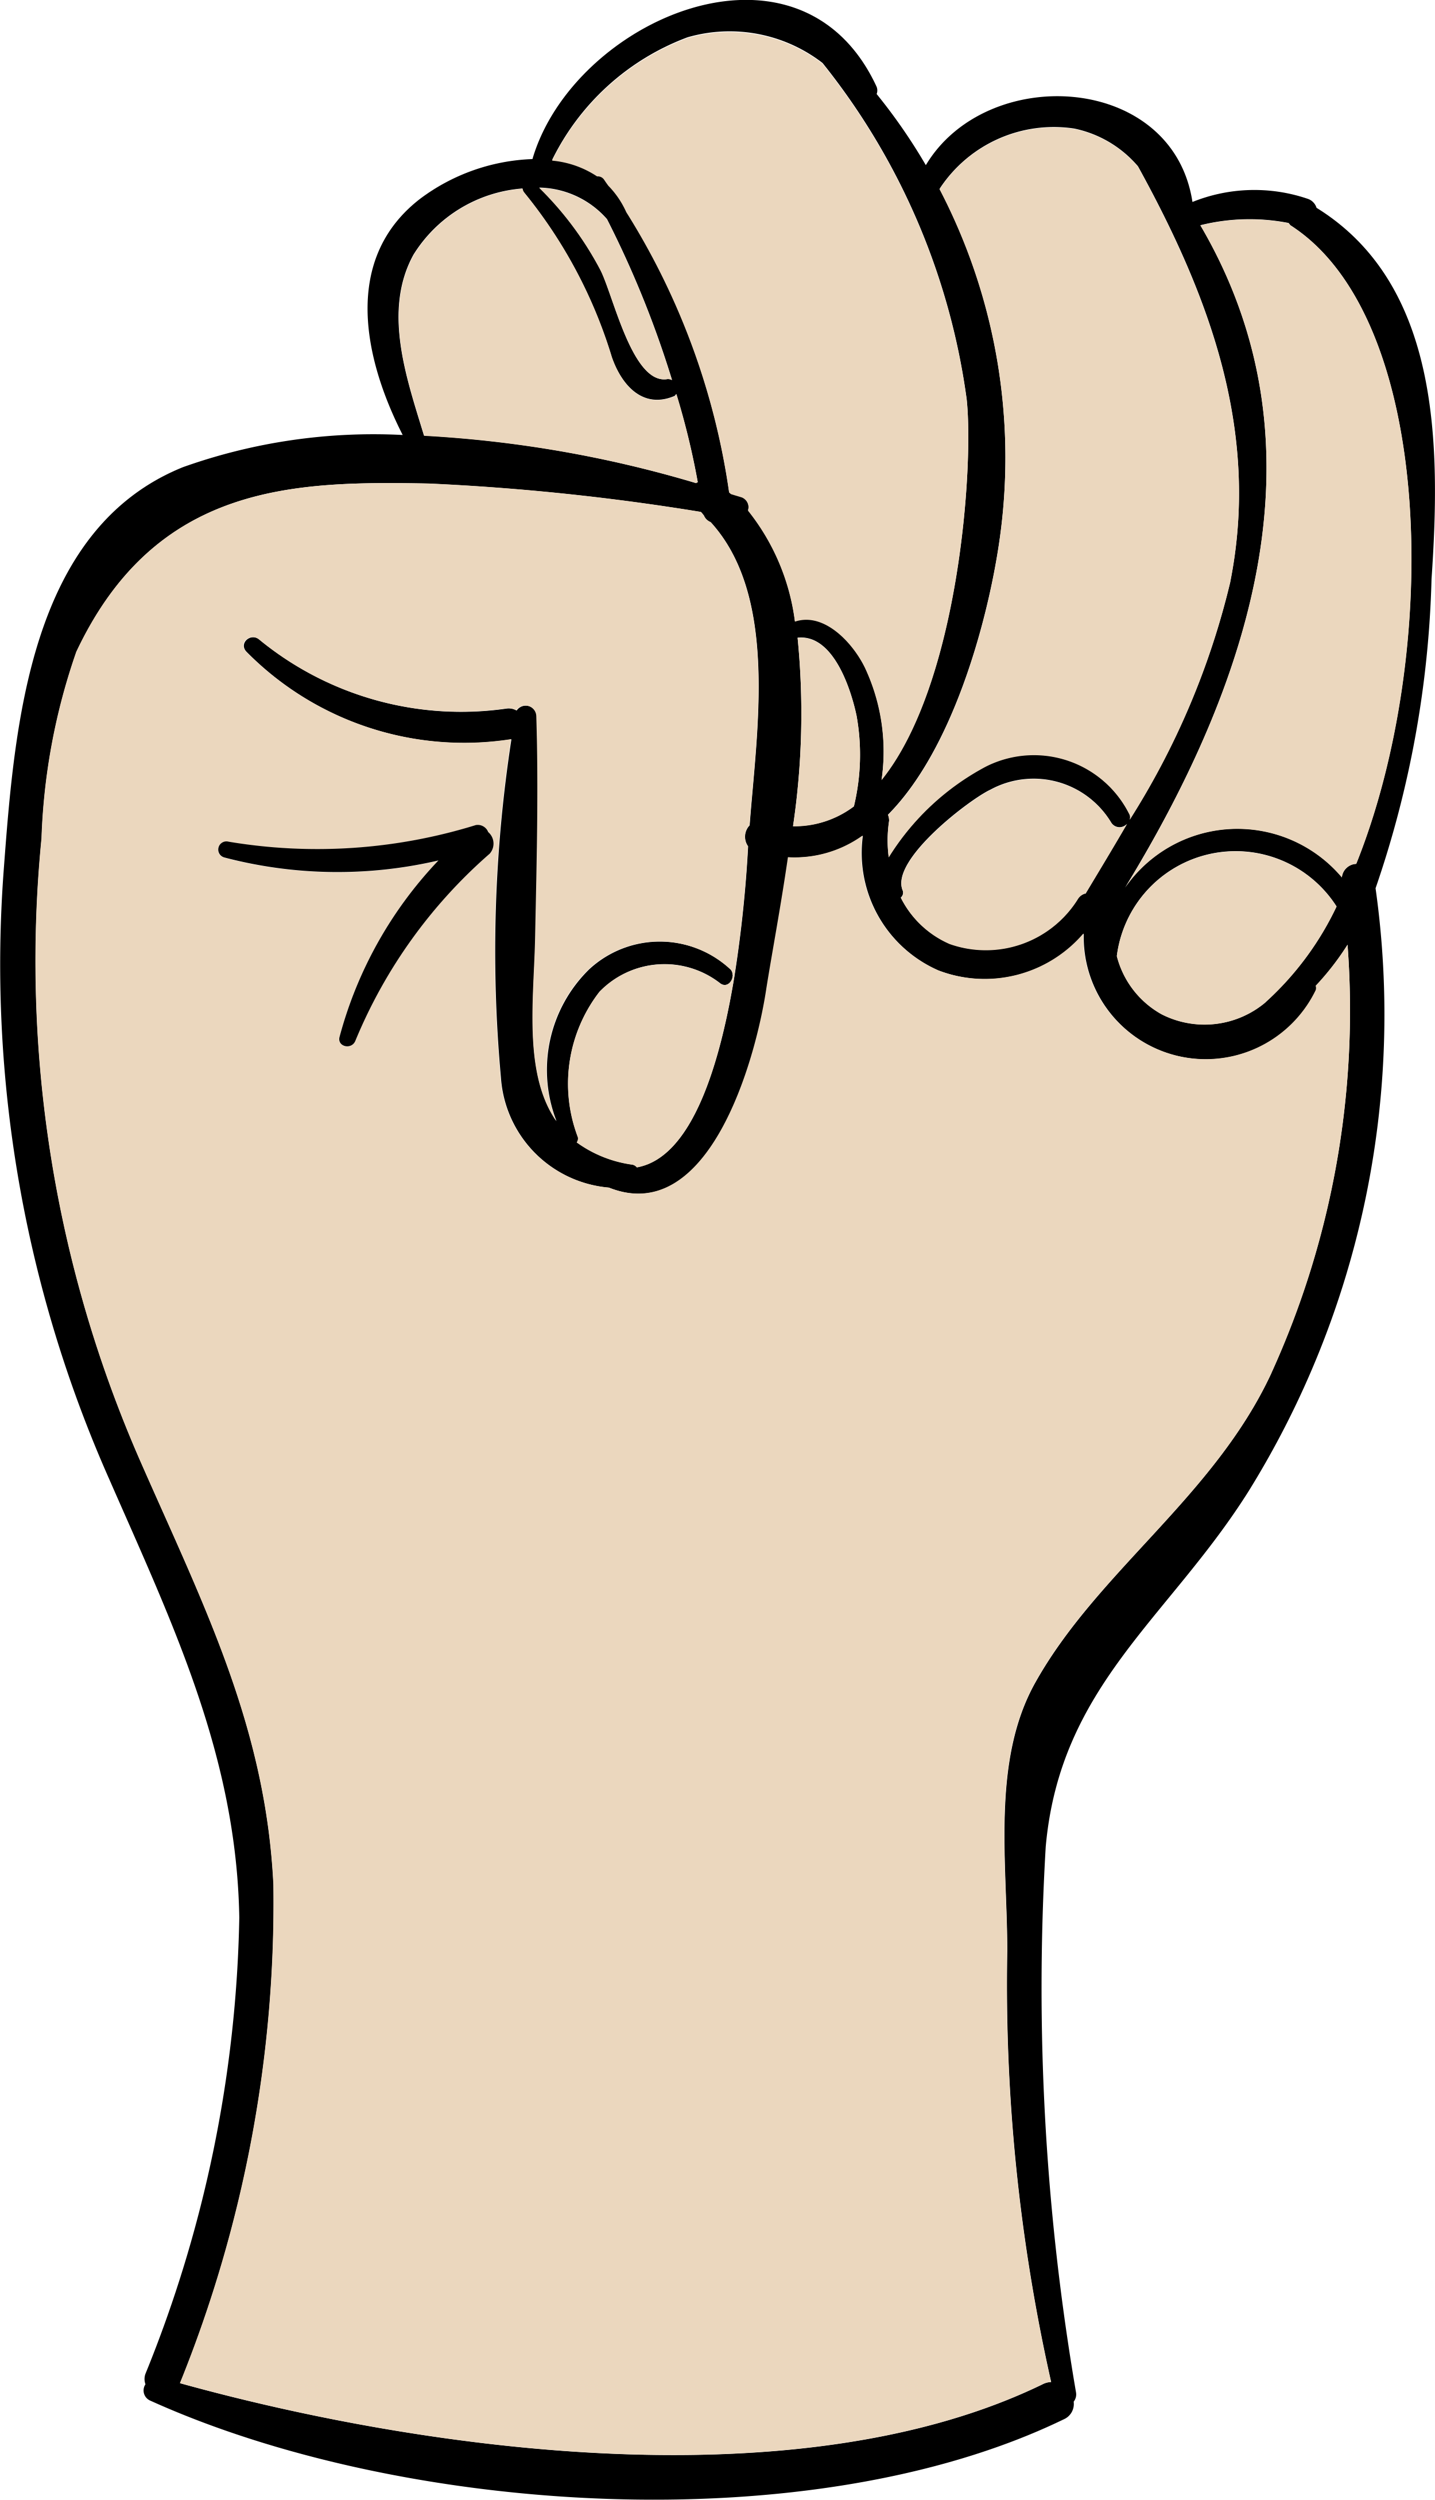 <svg xmlns="http://www.w3.org/2000/svg" width="27.304" height="47.54" viewBox="0 0 27.304 47.54">
  <g id="M" transform="translate(-364.836 -208.748)">
    <g id="Group_27" data-name="Group 27">
      <path id="Path_101" data-name="Path 101" d="M389.886,212.7c2.36,1.461,2.36,4.527,2.188,7.06a19.538,19.538,0,0,1-1.065,5.88,17.184,17.184,0,0,1-2.419,11.471c-1.525,2.419-3.584,3.692-3.857,6.758a45.468,45.468,0,0,0,.576,10.371.224.224,0,0,1-.044.18.319.319,0,0,1-.194.338c-4.822,2.332-12.58,1.814-17.38-.36a.21.21,0,0,1-.087-.309.287.287,0,0,1,0-.2,24.11,24.11,0,0,0,1.785-8.672c-.05-3.073-1.274-5.6-2.475-8.341a24.11,24.11,0,0,1-2.008-11.572c.208-2.771.489-6.492,3.411-7.672a10.809,10.809,0,0,1,4.181-.612c-.741-1.454-1.151-3.347.331-4.491a3.785,3.785,0,0,1,2.138-.756c.777-2.648,5.074-4.527,6.542-1.389a.188.188,0,0,1,.007.152,10.727,10.727,0,0,1,.936,1.353c1.158-1.937,4.7-1.749,5.073.7a3.153,3.153,0,0,1,2.2-.058A.262.262,0,0,1,389.886,212.7Zm.756,12.472c1.6-3.987,1.511-10.371-1.253-12.141-.014-.015-.021-.029-.036-.043a3.874,3.874,0,0,0-1.677.043c2.411,4.109,1.037,8.557-1.432,12.594a2.6,2.6,0,0,1,4.124-.194A.286.286,0,0,1,390.642,225.176Zm-1.613,9.68a16.634,16.634,0,0,0,1.447-8.14,5.4,5.4,0,0,1-.6.785.121.121,0,0,1,0,.086,2.327,2.327,0,0,1-4.419-1.08,2.475,2.475,0,0,1-2.764.7,2.441,2.441,0,0,1-1.439-2.562,2.222,2.222,0,0,1-1.418.411c-.137.942-.3,1.813-.41,2.49-.216,1.446-1.123,4.541-3,3.792a2.256,2.256,0,0,1-2.059-2.1,26.461,26.461,0,0,1,.2-6.427,5.824,5.824,0,0,1-5.038-1.662c-.158-.159.072-.367.238-.238a6.051,6.051,0,0,0,4.7,1.317.3.3,0,0,1,.2.036.208.208,0,0,1,.381.115c.043,1.382.007,2.764-.022,4.153-.021,1.159-.244,2.62.4,3.541a2.677,2.677,0,0,1,.619-2.886,1.978,1.978,0,0,1,2.7.007.151.151,0,0,1,.036.108c0,.115-.115.238-.238.151a1.723,1.723,0,0,0-2.3.158,2.854,2.854,0,0,0-.411,2.764.124.124,0,0,1-.021.1,2.338,2.338,0,0,0,1.065.424.152.152,0,0,1,.079.051c1.058-.187,1.583-1.979,1.857-3.642a24.144,24.144,0,0,0,.259-2.461.314.314,0,0,1,.029-.4c.137-1.814.547-4.354-.741-5.765a.232.232,0,0,1-.13-.129c-.022-.022-.036-.051-.058-.065a44.575,44.575,0,0,0-5.181-.54c-2.555-.05-5.189-.007-6.7,3.2a11.964,11.964,0,0,0-.662,3.547,23.673,23.673,0,0,0,1.9,11.89c1.188,2.7,2.368,5.009,2.512,8.01a24.337,24.337,0,0,1-1.778,9.478c4.815,1.332,11.825,2.245,16.409.022a.378.378,0,0,1,.166-.044,34.386,34.386,0,0,1-.835-8.2c0-1.655-.3-3.584.518-5.074C385.7,238.641,387.936,237.216,389.029,234.856Zm-.115-7.046a5.8,5.8,0,0,0,1.353-1.821,2.279,2.279,0,0,0-4.181.943,1.761,1.761,0,0,0,.856,1.108A1.8,1.8,0,0,0,388.914,227.81Zm-.669-8c.569-2.864-.4-5.433-1.756-7.895a2.173,2.173,0,0,0-1.216-.719,2.6,2.6,0,0,0-2.548,1.129.015.015,0,0,1-.014.015,11.043,11.043,0,0,1,1.115,6.866c-.223,1.41-.864,3.8-2.094,5.038a.281.281,0,0,1,.021.115,2.462,2.462,0,0,0-.007.691,4.85,4.85,0,0,1,1.85-1.728,2.028,2.028,0,0,1,2.735.922.141.141,0,0,1,0,.093A14.834,14.834,0,0,0,388.245,219.814Zm-2.749,5.923c.259-.431.525-.871.784-1.317a.186.186,0,0,1-.3-.021,1.723,1.723,0,0,0-2.3-.626c-.388.179-1.914,1.338-1.669,1.914a.122.122,0,0,1-.036.137,1.872,1.872,0,0,0,.928.878,2.065,2.065,0,0,0,2.447-.864A.243.243,0,0,1,385.5,225.737Zm-3.887-2.152c1.476-1.828,1.757-5.973,1.62-7.24a13.006,13.006,0,0,0-2.742-6.391,2.893,2.893,0,0,0-2.569-.489,4.7,4.7,0,0,0-2.577,2.332,1.845,1.845,0,0,1,.856.3.144.144,0,0,1,.13.058c.029.043.058.086.086.122a1.72,1.72,0,0,1,.339.5,13.636,13.636,0,0,1,1.957,5.333c.015.007.022.021.036.029.065.021.144.043.209.064a.207.207,0,0,1,.115.252,4.24,4.24,0,0,1,.892,2.109c.555-.187,1.1.4,1.332.878A3.758,3.758,0,0,1,381.609,223.585Zm-.525.5a4.187,4.187,0,0,0,.05-1.72c-.1-.475-.431-1.555-1.122-1.483a14.605,14.605,0,0,1-.087,3.584A1.876,1.876,0,0,0,381.084,224.082Zm-3-6.146a.056.056,0,0,1,.029-.014,14.4,14.4,0,0,0-.41-1.677c-.008.007-.015.021-.029.036-.605.259-1.008-.2-1.2-.742a9.138,9.138,0,0,0-1.669-3.13.15.15,0,0,1-.029-.072,2.684,2.684,0,0,0-2.073,1.259c-.59,1.072-.13,2.353.2,3.44A22.329,22.329,0,0,1,378.083,217.936Zm-.547-1.979a.191.191,0,0,1,.086.021,19.04,19.04,0,0,0-1.237-3.058,1.758,1.758,0,0,0-1.289-.6,6.294,6.294,0,0,1,1.159,1.555C376.507,214.359,376.867,216.072,377.536,215.957Z"/>
      <path id="Path_102" data-name="Path 102" d="M389.389,213.035c2.764,1.77,2.857,8.154,1.253,12.141a.286.286,0,0,0-.274.259,2.6,2.6,0,0,0-4.124.194c2.469-4.037,3.843-8.485,1.432-12.594a3.874,3.874,0,0,1,1.677-.043C389.368,213.006,389.375,213.02,389.389,213.035Z" fill="#ebd7be"/>
      <path id="Path_103" data-name="Path 103" d="M390.476,226.716a16.634,16.634,0,0,1-1.447,8.14c-1.093,2.36-3.332,3.785-4.512,5.915-.82,1.49-.518,3.419-.518,5.074a34.386,34.386,0,0,0,.835,8.2.378.378,0,0,0-.166.044c-4.584,2.223-11.594,1.31-16.409-.022a24.337,24.337,0,0,0,1.778-9.478c-.144-3-1.324-5.311-2.512-8.01a23.673,23.673,0,0,1-1.9-11.89,11.964,11.964,0,0,1,.662-3.547c1.512-3.2,4.146-3.246,6.7-3.2a44.575,44.575,0,0,1,5.181.54c.022.014.036.043.058.065a.232.232,0,0,0,.13.129c1.288,1.411.878,3.951.741,5.765a.314.314,0,0,0-.029.4,24.144,24.144,0,0,1-.259,2.461l-.036-.007a.151.151,0,0,0-.036-.108,1.978,1.978,0,0,0-2.7-.007,2.677,2.677,0,0,0-.619,2.886c-.64-.921-.417-2.382-.4-3.541.029-1.389.065-2.771.022-4.153a.208.208,0,0,0-.381-.115.3.3,0,0,0-.2-.036,6.051,6.051,0,0,1-4.7-1.317c-.166-.129-.4.079-.238.238a5.824,5.824,0,0,0,5.038,1.662,26.461,26.461,0,0,0-.2,6.427,2.256,2.256,0,0,0,2.059,2.1c1.878.749,2.785-2.346,3-3.792.108-.677.273-1.548.41-2.49a2.222,2.222,0,0,0,1.418-.411,2.441,2.441,0,0,0,1.439,2.562,2.475,2.475,0,0,0,2.764-.7,2.327,2.327,0,0,0,4.419,1.08.121.121,0,0,0,0-.086A5.4,5.4,0,0,0,390.476,226.716Zm-16.322-1.734a.289.289,0,0,0-.029-.411.213.213,0,0,0-.238-.129,10.21,10.21,0,0,1-4.706.316.153.153,0,0,0-.08.3,8.481,8.481,0,0,0,4.074.057,7.774,7.774,0,0,0-1.879,3.347c-.057.194.231.266.3.079A9.554,9.554,0,0,1,374.154,224.982Z" fill="#ebd7be"/>
      <path id="Path_104" data-name="Path 104" d="M390.267,225.989a5.8,5.8,0,0,1-1.353,1.821,1.8,1.8,0,0,1-1.972.23,1.761,1.761,0,0,1-.856-1.108A2.279,2.279,0,0,1,390.267,225.989Z" fill="#ebd7be"/>
      <path id="Path_105" data-name="Path 105" d="M386.489,211.919c1.353,2.462,2.325,5.031,1.756,7.895a14.834,14.834,0,0,1-1.914,4.527.141.141,0,0,0,0-.093,2.028,2.028,0,0,0-2.735-.922,4.85,4.85,0,0,0-1.85,1.728,2.462,2.462,0,0,1,.007-.691.281.281,0,0,0-.021-.115c1.23-1.238,1.871-3.628,2.094-5.038a11.043,11.043,0,0,0-1.115-6.866.015.015,0,0,0,.014-.015,2.6,2.6,0,0,1,2.548-1.129A2.173,2.173,0,0,1,386.489,211.919Z" fill="#ebd7be"/>
      <path id="Path_106" data-name="Path 106" d="M386.28,224.42c-.259.446-.525.886-.784,1.317a.243.243,0,0,0-.144.1,2.065,2.065,0,0,1-2.447.864,1.872,1.872,0,0,1-.928-.878.122.122,0,0,0,.036-.137c-.245-.576,1.281-1.735,1.669-1.914a1.723,1.723,0,0,1,2.3.626A.186.186,0,0,0,386.28,224.42Z" fill="#ebd7be"/>
      <path id="Path_107" data-name="Path 107" d="M383.229,216.345c.137,1.267-.144,5.412-1.62,7.24a3.758,3.758,0,0,0-.316-2.137c-.23-.475-.777-1.065-1.332-.878a4.24,4.24,0,0,0-.892-2.109.207.207,0,0,0-.115-.252c-.065-.021-.144-.043-.209-.064-.014-.008-.021-.022-.036-.029a13.636,13.636,0,0,0-1.957-5.333,1.72,1.72,0,0,0-.339-.5c-.028-.036-.057-.079-.086-.122a.144.144,0,0,0-.13-.058,1.845,1.845,0,0,0-.856-.3,4.7,4.7,0,0,1,2.577-2.332,2.893,2.893,0,0,1,2.569.489A13.006,13.006,0,0,1,383.229,216.345Z" fill="#ebd7be"/>
      <path id="Path_108" data-name="Path 108" d="M381.134,222.362a4.187,4.187,0,0,1-.05,1.72,1.876,1.876,0,0,1-1.159.381,14.605,14.605,0,0,0,.087-3.584C380.7,220.807,381.034,221.887,381.134,222.362Z" fill="#ebd7be"/>
      <path id="Path_109" data-name="Path 109" d="M378.774,227.3l.036.007c-.274,1.663-.8,3.455-1.857,3.642a.152.152,0,0,0-.079-.051,2.338,2.338,0,0,1-1.065-.424.124.124,0,0,0,.021-.1,2.854,2.854,0,0,1,.411-2.764,1.723,1.723,0,0,1,2.3-.158C378.659,227.537,378.774,227.414,378.774,227.3Z" fill="#ebd7be"/>
      <path id="Path_110" data-name="Path 110" d="M378.112,217.922a.056.056,0,0,0-.029.014,22.329,22.329,0,0,0-5.175-.9c-.331-1.087-.791-2.368-.2-3.44a2.684,2.684,0,0,1,2.073-1.259.15.15,0,0,0,.029.072,9.138,9.138,0,0,1,1.669,3.13c.187.547.59,1,1.2.742.014-.015.021-.029.029-.036A14.4,14.4,0,0,1,378.112,217.922Z" fill="#ebd7be"/>
      <path id="Path_111" data-name="Path 111" d="M377.622,215.978a.191.191,0,0,0-.086-.021c-.669.115-1.029-1.6-1.281-2.08a6.294,6.294,0,0,0-1.159-1.555,1.758,1.758,0,0,1,1.289.6A19.04,19.04,0,0,1,377.622,215.978Z" fill="#ebd7be"/>
      <path id="Path_112" data-name="Path 112" d="M374.125,224.571a.289.289,0,0,1,.029.411,9.554,9.554,0,0,0-2.555,3.555c-.072.187-.36.115-.3-.079a7.774,7.774,0,0,1,1.879-3.347,8.481,8.481,0,0,1-4.074-.057.153.153,0,0,1,.08-.3,10.21,10.21,0,0,0,4.706-.316A.213.213,0,0,1,374.125,224.571Z"/>
    </g>
  </g>
</svg>
